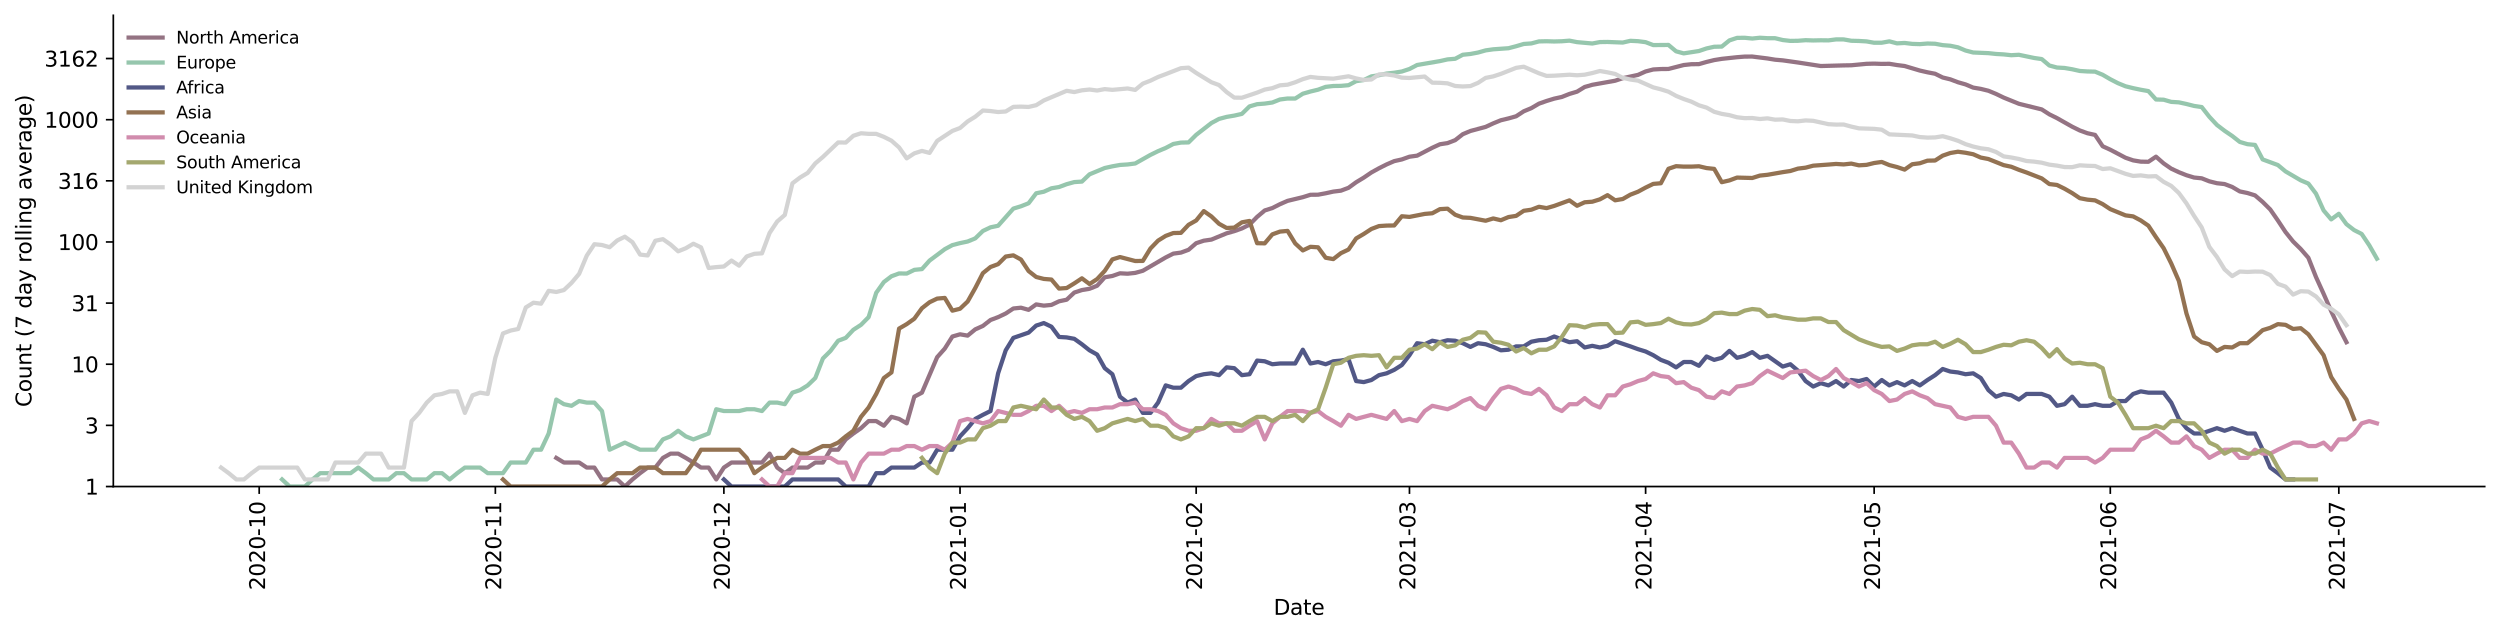 <?xml version="1.0" encoding="utf-8" standalone="no"?>
<!DOCTYPE svg PUBLIC "-//W3C//DTD SVG 1.1//EN"
  "http://www.w3.org/Graphics/SVG/1.1/DTD/svg11.dtd">
<svg height="298.621pt" version="1.1" viewBox="0 0 1176.528 298.621" width="1176.528pt" xmlns="http://www.w3.org/2000/svg" xmlns:xlink="http://www.w3.org/1999/xlink">
 <defs>
  <style type="text/css">*{stroke-linecap:butt;stroke-linejoin:round;}</style>
 </defs>
 <g id="figure_1">
  <g id="patch_1">
   <path d="M 0 298.621 
L 1176.528 298.621 
L 1176.528 0 
L 0 0 
z
" style="fill:#ffffff;"/>
  </g>
  <g id="axes_1">
   <g id="patch_2">
    <path d="M 53.328 228.96 
L 1169.328 228.96 
L 1169.328 7.2 
L 53.328 7.2 
z
" style="fill:#ffffff;"/>
   </g>
   <g id="matplotlib.axis_1">
    <g id="xtick_1">
     <g id="line2d_1">
      <defs>
       <path d="M 0 0 
L 0 3.5 
" id="mf3741e1f4a" style="stroke:#000000;stroke-width:0.8;"/>
      </defs>
      <g>
       <use style="stroke:#000000;stroke-width:0.8;" x="121.98" xlink:href="#mf3741e1f4a" y="228.96"/>
      </g>
     </g>
     <g id="text_1">
      <!-- 2020-10 -->
      <g transform="translate(124.74 277.743)rotate(-90)scale(0.1 -0.1)">
       <defs>
        <path d="M 1228 531 
L 3431 531 
L 3431 0 
L 469 0 
L 469 531 
Q 828 903 1448 1529 
Q 2069 2156 2228 2338 
Q 2531 2678 2651 2914 
Q 2772 3150 2772 3378 
Q 2772 3750 2511 3984 
Q 2250 4219 1831 4219 
Q 1534 4219 1204 4116 
Q 875 4013 500 3803 
L 500 4441 
Q 881 4594 1212 4672 
Q 1544 4750 1819 4750 
Q 2544 4750 2975 4387 
Q 3406 4025 3406 3419 
Q 3406 3131 3298 2873 
Q 3191 2616 2906 2266 
Q 2828 2175 2409 1742 
Q 1991 1309 1228 531 
z
" id="DejaVuSans-32" transform="scale(0.016)"/>
        <path d="M 2034 4250 
Q 1547 4250 1301 3770 
Q 1056 3291 1056 2328 
Q 1056 1369 1301 889 
Q 1547 409 2034 409 
Q 2525 409 2770 889 
Q 3016 1369 3016 2328 
Q 3016 3291 2770 3770 
Q 2525 4250 2034 4250 
z
M 2034 4750 
Q 2819 4750 3233 4129 
Q 3647 3509 3647 2328 
Q 3647 1150 3233 529 
Q 2819 -91 2034 -91 
Q 1250 -91 836 529 
Q 422 1150 422 2328 
Q 422 3509 836 4129 
Q 1250 4750 2034 4750 
z
" id="DejaVuSans-30" transform="scale(0.016)"/>
        <path d="M 313 2009 
L 1997 2009 
L 1997 1497 
L 313 1497 
L 313 2009 
z
" id="DejaVuSans-2d" transform="scale(0.016)"/>
        <path d="M 794 531 
L 1825 531 
L 1825 4091 
L 703 3866 
L 703 4441 
L 1819 4666 
L 2450 4666 
L 2450 531 
L 3481 531 
L 3481 0 
L 794 0 
L 794 531 
z
" id="DejaVuSans-31" transform="scale(0.016)"/>
       </defs>
       <use xlink:href="#DejaVuSans-32"/>
       <use x="63.623" xlink:href="#DejaVuSans-30"/>
       <use x="127.246" xlink:href="#DejaVuSans-32"/>
       <use x="190.869" xlink:href="#DejaVuSans-30"/>
       <use x="254.492" xlink:href="#DejaVuSans-2d"/>
       <use x="290.576" xlink:href="#DejaVuSans-31"/>
       <use x="354.199" xlink:href="#DejaVuSans-30"/>
      </g>
     </g>
    </g>
    <g id="xtick_2">
     <g id="line2d_2">
      <g>
       <use style="stroke:#000000;stroke-width:0.8;" x="233.114" xlink:href="#mf3741e1f4a" y="228.96"/>
      </g>
     </g>
     <g id="text_2">
      <!-- 2020-11 -->
      <g transform="translate(235.874 277.743)rotate(-90)scale(0.1 -0.1)">
       <use xlink:href="#DejaVuSans-32"/>
       <use x="63.623" xlink:href="#DejaVuSans-30"/>
       <use x="127.246" xlink:href="#DejaVuSans-32"/>
       <use x="190.869" xlink:href="#DejaVuSans-30"/>
       <use x="254.492" xlink:href="#DejaVuSans-2d"/>
       <use x="290.576" xlink:href="#DejaVuSans-31"/>
       <use x="354.199" xlink:href="#DejaVuSans-31"/>
      </g>
     </g>
    </g>
    <g id="xtick_3">
     <g id="line2d_3">
      <g>
       <use style="stroke:#000000;stroke-width:0.8;" x="340.663" xlink:href="#mf3741e1f4a" y="228.96"/>
      </g>
     </g>
     <g id="text_3">
      <!-- 2020-12 -->
      <g transform="translate(343.423 277.743)rotate(-90)scale(0.1 -0.1)">
       <use xlink:href="#DejaVuSans-32"/>
       <use x="63.623" xlink:href="#DejaVuSans-30"/>
       <use x="127.246" xlink:href="#DejaVuSans-32"/>
       <use x="190.869" xlink:href="#DejaVuSans-30"/>
       <use x="254.492" xlink:href="#DejaVuSans-2d"/>
       <use x="290.576" xlink:href="#DejaVuSans-31"/>
       <use x="354.199" xlink:href="#DejaVuSans-32"/>
      </g>
     </g>
    </g>
    <g id="xtick_4">
     <g id="line2d_4">
      <g>
       <use style="stroke:#000000;stroke-width:0.8;" x="451.797" xlink:href="#mf3741e1f4a" y="228.96"/>
      </g>
     </g>
     <g id="text_4">
      <!-- 2021-01 -->
      <g transform="translate(454.557 277.743)rotate(-90)scale(0.1 -0.1)">
       <use xlink:href="#DejaVuSans-32"/>
       <use x="63.623" xlink:href="#DejaVuSans-30"/>
       <use x="127.246" xlink:href="#DejaVuSans-32"/>
       <use x="190.869" xlink:href="#DejaVuSans-31"/>
       <use x="254.492" xlink:href="#DejaVuSans-2d"/>
       <use x="290.576" xlink:href="#DejaVuSans-30"/>
       <use x="354.199" xlink:href="#DejaVuSans-31"/>
      </g>
     </g>
    </g>
    <g id="xtick_5">
     <g id="line2d_5">
      <g>
       <use style="stroke:#000000;stroke-width:0.8;" x="562.931" xlink:href="#mf3741e1f4a" y="228.96"/>
      </g>
     </g>
     <g id="text_5">
      <!-- 2021-02 -->
      <g transform="translate(565.69 277.743)rotate(-90)scale(0.1 -0.1)">
       <use xlink:href="#DejaVuSans-32"/>
       <use x="63.623" xlink:href="#DejaVuSans-30"/>
       <use x="127.246" xlink:href="#DejaVuSans-32"/>
       <use x="190.869" xlink:href="#DejaVuSans-31"/>
       <use x="254.492" xlink:href="#DejaVuSans-2d"/>
       <use x="290.576" xlink:href="#DejaVuSans-30"/>
       <use x="354.199" xlink:href="#DejaVuSans-32"/>
      </g>
     </g>
    </g>
    <g id="xtick_6">
     <g id="line2d_6">
      <g>
       <use style="stroke:#000000;stroke-width:0.8;" x="663.31" xlink:href="#mf3741e1f4a" y="228.96"/>
      </g>
     </g>
     <g id="text_6">
      <!-- 2021-03 -->
      <g transform="translate(666.07 277.743)rotate(-90)scale(0.1 -0.1)">
       <defs>
        <path d="M 2597 2516 
Q 3050 2419 3304 2112 
Q 3559 1806 3559 1356 
Q 3559 666 3084 287 
Q 2609 -91 1734 -91 
Q 1441 -91 1130 -33 
Q 819 25 488 141 
L 488 750 
Q 750 597 1062 519 
Q 1375 441 1716 441 
Q 2309 441 2620 675 
Q 2931 909 2931 1356 
Q 2931 1769 2642 2001 
Q 2353 2234 1838 2234 
L 1294 2234 
L 1294 2753 
L 1863 2753 
Q 2328 2753 2575 2939 
Q 2822 3125 2822 3475 
Q 2822 3834 2567 4026 
Q 2313 4219 1838 4219 
Q 1578 4219 1281 4162 
Q 984 4106 628 3988 
L 628 4550 
Q 988 4650 1302 4700 
Q 1616 4750 1894 4750 
Q 2613 4750 3031 4423 
Q 3450 4097 3450 3541 
Q 3450 3153 3228 2886 
Q 3006 2619 2597 2516 
z
" id="DejaVuSans-33" transform="scale(0.016)"/>
       </defs>
       <use xlink:href="#DejaVuSans-32"/>
       <use x="63.623" xlink:href="#DejaVuSans-30"/>
       <use x="127.246" xlink:href="#DejaVuSans-32"/>
       <use x="190.869" xlink:href="#DejaVuSans-31"/>
       <use x="254.492" xlink:href="#DejaVuSans-2d"/>
       <use x="290.576" xlink:href="#DejaVuSans-30"/>
       <use x="354.199" xlink:href="#DejaVuSans-33"/>
      </g>
     </g>
    </g>
    <g id="xtick_7">
     <g id="line2d_7">
      <g>
       <use style="stroke:#000000;stroke-width:0.8;" x="774.444" xlink:href="#mf3741e1f4a" y="228.96"/>
      </g>
     </g>
     <g id="text_7">
      <!-- 2021-04 -->
      <g transform="translate(777.203 277.743)rotate(-90)scale(0.1 -0.1)">
       <defs>
        <path d="M 2419 4116 
L 825 1625 
L 2419 1625 
L 2419 4116 
z
M 2253 4666 
L 3047 4666 
L 3047 1625 
L 3713 1625 
L 3713 1100 
L 3047 1100 
L 3047 0 
L 2419 0 
L 2419 1100 
L 313 1100 
L 313 1709 
L 2253 4666 
z
" id="DejaVuSans-34" transform="scale(0.016)"/>
       </defs>
       <use xlink:href="#DejaVuSans-32"/>
       <use x="63.623" xlink:href="#DejaVuSans-30"/>
       <use x="127.246" xlink:href="#DejaVuSans-32"/>
       <use x="190.869" xlink:href="#DejaVuSans-31"/>
       <use x="254.492" xlink:href="#DejaVuSans-2d"/>
       <use x="290.576" xlink:href="#DejaVuSans-30"/>
       <use x="354.199" xlink:href="#DejaVuSans-34"/>
      </g>
     </g>
    </g>
    <g id="xtick_8">
     <g id="line2d_8">
      <g>
       <use style="stroke:#000000;stroke-width:0.8;" x="881.993" xlink:href="#mf3741e1f4a" y="228.96"/>
      </g>
     </g>
     <g id="text_8">
      <!-- 2021-05 -->
      <g transform="translate(884.752 277.743)rotate(-90)scale(0.1 -0.1)">
       <defs>
        <path d="M 691 4666 
L 3169 4666 
L 3169 4134 
L 1269 4134 
L 1269 2991 
Q 1406 3038 1543 3061 
Q 1681 3084 1819 3084 
Q 2600 3084 3056 2656 
Q 3513 2228 3513 1497 
Q 3513 744 3044 326 
Q 2575 -91 1722 -91 
Q 1428 -91 1123 -41 
Q 819 9 494 109 
L 494 744 
Q 775 591 1075 516 
Q 1375 441 1709 441 
Q 2250 441 2565 725 
Q 2881 1009 2881 1497 
Q 2881 1984 2565 2268 
Q 2250 2553 1709 2553 
Q 1456 2553 1204 2497 
Q 953 2441 691 2322 
L 691 4666 
z
" id="DejaVuSans-35" transform="scale(0.016)"/>
       </defs>
       <use xlink:href="#DejaVuSans-32"/>
       <use x="63.623" xlink:href="#DejaVuSans-30"/>
       <use x="127.246" xlink:href="#DejaVuSans-32"/>
       <use x="190.869" xlink:href="#DejaVuSans-31"/>
       <use x="254.492" xlink:href="#DejaVuSans-2d"/>
       <use x="290.576" xlink:href="#DejaVuSans-30"/>
       <use x="354.199" xlink:href="#DejaVuSans-35"/>
      </g>
     </g>
    </g>
    <g id="xtick_9">
     <g id="line2d_9">
      <g>
       <use style="stroke:#000000;stroke-width:0.8;" x="993.127" xlink:href="#mf3741e1f4a" y="228.96"/>
      </g>
     </g>
     <g id="text_9">
      <!-- 2021-06 -->
      <g transform="translate(995.886 277.743)rotate(-90)scale(0.1 -0.1)">
       <defs>
        <path d="M 2113 2584 
Q 1688 2584 1439 2293 
Q 1191 2003 1191 1497 
Q 1191 994 1439 701 
Q 1688 409 2113 409 
Q 2538 409 2786 701 
Q 3034 994 3034 1497 
Q 3034 2003 2786 2293 
Q 2538 2584 2113 2584 
z
M 3366 4563 
L 3366 3988 
Q 3128 4100 2886 4159 
Q 2644 4219 2406 4219 
Q 1781 4219 1451 3797 
Q 1122 3375 1075 2522 
Q 1259 2794 1537 2939 
Q 1816 3084 2150 3084 
Q 2853 3084 3261 2657 
Q 3669 2231 3669 1497 
Q 3669 778 3244 343 
Q 2819 -91 2113 -91 
Q 1303 -91 875 529 
Q 447 1150 447 2328 
Q 447 3434 972 4092 
Q 1497 4750 2381 4750 
Q 2619 4750 2861 4703 
Q 3103 4656 3366 4563 
z
" id="DejaVuSans-36" transform="scale(0.016)"/>
       </defs>
       <use xlink:href="#DejaVuSans-32"/>
       <use x="63.623" xlink:href="#DejaVuSans-30"/>
       <use x="127.246" xlink:href="#DejaVuSans-32"/>
       <use x="190.869" xlink:href="#DejaVuSans-31"/>
       <use x="254.492" xlink:href="#DejaVuSans-2d"/>
       <use x="290.576" xlink:href="#DejaVuSans-30"/>
       <use x="354.199" xlink:href="#DejaVuSans-36"/>
      </g>
     </g>
    </g>
    <g id="xtick_10">
     <g id="line2d_10">
      <g>
       <use style="stroke:#000000;stroke-width:0.8;" x="1100.676" xlink:href="#mf3741e1f4a" y="228.96"/>
      </g>
     </g>
     <g id="text_10">
      <!-- 2021-07 -->
      <g transform="translate(1103.435 277.743)rotate(-90)scale(0.1 -0.1)">
       <defs>
        <path d="M 525 4666 
L 3525 4666 
L 3525 4397 
L 1831 0 
L 1172 0 
L 2766 4134 
L 525 4134 
L 525 4666 
z
" id="DejaVuSans-37" transform="scale(0.016)"/>
       </defs>
       <use xlink:href="#DejaVuSans-32"/>
       <use x="63.623" xlink:href="#DejaVuSans-30"/>
       <use x="127.246" xlink:href="#DejaVuSans-32"/>
       <use x="190.869" xlink:href="#DejaVuSans-31"/>
       <use x="254.492" xlink:href="#DejaVuSans-2d"/>
       <use x="290.576" xlink:href="#DejaVuSans-30"/>
       <use x="354.199" xlink:href="#DejaVuSans-37"/>
      </g>
     </g>
    </g>
    <g id="text_11">
     <!-- Date -->
     <g transform="translate(599.377 289.341)scale(0.1 -0.1)">
      <defs>
       <path d="M 1259 4147 
L 1259 519 
L 2022 519 
Q 2988 519 3436 956 
Q 3884 1394 3884 2338 
Q 3884 3275 3436 3711 
Q 2988 4147 2022 4147 
L 1259 4147 
z
M 628 4666 
L 1925 4666 
Q 3281 4666 3915 4102 
Q 4550 3538 4550 2338 
Q 4550 1131 3912 565 
Q 3275 0 1925 0 
L 628 0 
L 628 4666 
z
" id="DejaVuSans-44" transform="scale(0.016)"/>
       <path d="M 2194 1759 
Q 1497 1759 1228 1600 
Q 959 1441 959 1056 
Q 959 750 1161 570 
Q 1363 391 1709 391 
Q 2188 391 2477 730 
Q 2766 1069 2766 1631 
L 2766 1759 
L 2194 1759 
z
M 3341 1997 
L 3341 0 
L 2766 0 
L 2766 531 
Q 2569 213 2275 61 
Q 1981 -91 1556 -91 
Q 1019 -91 701 211 
Q 384 513 384 1019 
Q 384 1609 779 1909 
Q 1175 2209 1959 2209 
L 2766 2209 
L 2766 2266 
Q 2766 2663 2505 2880 
Q 2244 3097 1772 3097 
Q 1472 3097 1187 3025 
Q 903 2953 641 2809 
L 641 3341 
Q 956 3463 1253 3523 
Q 1550 3584 1831 3584 
Q 2591 3584 2966 3190 
Q 3341 2797 3341 1997 
z
" id="DejaVuSans-61" transform="scale(0.016)"/>
       <path d="M 1172 4494 
L 1172 3500 
L 2356 3500 
L 2356 3053 
L 1172 3053 
L 1172 1153 
Q 1172 725 1289 603 
Q 1406 481 1766 481 
L 2356 481 
L 2356 0 
L 1766 0 
Q 1100 0 847 248 
Q 594 497 594 1153 
L 594 3053 
L 172 3053 
L 172 3500 
L 594 3500 
L 594 4494 
L 1172 4494 
z
" id="DejaVuSans-74" transform="scale(0.016)"/>
       <path d="M 3597 1894 
L 3597 1613 
L 953 1613 
Q 991 1019 1311 708 
Q 1631 397 2203 397 
Q 2534 397 2845 478 
Q 3156 559 3463 722 
L 3463 178 
Q 3153 47 2828 -22 
Q 2503 -91 2169 -91 
Q 1331 -91 842 396 
Q 353 884 353 1716 
Q 353 2575 817 3079 
Q 1281 3584 2069 3584 
Q 2775 3584 3186 3129 
Q 3597 2675 3597 1894 
z
M 3022 2063 
Q 3016 2534 2758 2815 
Q 2500 3097 2075 3097 
Q 1594 3097 1305 2825 
Q 1016 2553 972 2059 
L 3022 2063 
z
" id="DejaVuSans-65" transform="scale(0.016)"/>
      </defs>
      <use xlink:href="#DejaVuSans-44"/>
      <use x="77.002" xlink:href="#DejaVuSans-61"/>
      <use x="138.281" xlink:href="#DejaVuSans-74"/>
      <use x="177.49" xlink:href="#DejaVuSans-65"/>
     </g>
    </g>
   </g>
   <g id="matplotlib.axis_2">
    <g id="ytick_1">
     <g id="line2d_11">
      <defs>
       <path d="M 0 0 
L -3.5 0 
" id="md5a6527917" style="stroke:#000000;stroke-width:0.8;"/>
      </defs>
      <g>
       <use style="stroke:#000000;stroke-width:0.8;" x="53.328" xlink:href="#md5a6527917" y="228.96"/>
      </g>
     </g>
     <g id="text_12">
      <!-- 1 -->
      <g transform="translate(39.966 232.759)scale(0.1 -0.1)">
       <use xlink:href="#DejaVuSans-31"/>
      </g>
     </g>
    </g>
    <g id="ytick_2">
     <g id="line2d_12">
      <g>
       <use style="stroke:#000000;stroke-width:0.8;" x="53.328" xlink:href="#md5a6527917" y="200.188"/>
      </g>
     </g>
     <g id="text_13">
      <!-- 3 -->
      <g transform="translate(39.966 203.987)scale(0.1 -0.1)">
       <use xlink:href="#DejaVuSans-33"/>
      </g>
     </g>
    </g>
    <g id="ytick_3">
     <g id="line2d_13">
      <g>
       <use style="stroke:#000000;stroke-width:0.8;" x="53.328" xlink:href="#md5a6527917" y="171.416"/>
      </g>
     </g>
     <g id="text_14">
      <!-- 10 -->
      <g transform="translate(33.603 175.215)scale(0.1 -0.1)">
       <use xlink:href="#DejaVuSans-31"/>
       <use x="63.623" xlink:href="#DejaVuSans-30"/>
      </g>
     </g>
    </g>
    <g id="ytick_4">
     <g id="line2d_14">
      <g>
       <use style="stroke:#000000;stroke-width:0.8;" x="53.328" xlink:href="#md5a6527917" y="142.644"/>
      </g>
     </g>
     <g id="text_15">
      <!-- 31 -->
      <g transform="translate(33.603 146.443)scale(0.1 -0.1)">
       <use xlink:href="#DejaVuSans-33"/>
       <use x="63.623" xlink:href="#DejaVuSans-31"/>
      </g>
     </g>
    </g>
    <g id="ytick_5">
     <g id="line2d_15">
      <g>
       <use style="stroke:#000000;stroke-width:0.8;" x="53.328" xlink:href="#md5a6527917" y="113.872"/>
      </g>
     </g>
     <g id="text_16">
      <!-- 100 -->
      <g transform="translate(27.241 117.671)scale(0.1 -0.1)">
       <use xlink:href="#DejaVuSans-31"/>
       <use x="63.623" xlink:href="#DejaVuSans-30"/>
       <use x="127.246" xlink:href="#DejaVuSans-30"/>
      </g>
     </g>
    </g>
    <g id="ytick_6">
     <g id="line2d_16">
      <g>
       <use style="stroke:#000000;stroke-width:0.8;" x="53.328" xlink:href="#md5a6527917" y="85.099"/>
      </g>
     </g>
     <g id="text_17">
      <!-- 316 -->
      <g transform="translate(27.241 88.899)scale(0.1 -0.1)">
       <use xlink:href="#DejaVuSans-33"/>
       <use x="63.623" xlink:href="#DejaVuSans-31"/>
       <use x="127.246" xlink:href="#DejaVuSans-36"/>
      </g>
     </g>
    </g>
    <g id="ytick_7">
     <g id="line2d_17">
      <g>
       <use style="stroke:#000000;stroke-width:0.8;" x="53.328" xlink:href="#md5a6527917" y="56.327"/>
      </g>
     </g>
     <g id="text_18">
      <!-- 1000 -->
      <g transform="translate(20.878 60.126)scale(0.1 -0.1)">
       <use xlink:href="#DejaVuSans-31"/>
       <use x="63.623" xlink:href="#DejaVuSans-30"/>
       <use x="127.246" xlink:href="#DejaVuSans-30"/>
       <use x="190.869" xlink:href="#DejaVuSans-30"/>
      </g>
     </g>
    </g>
    <g id="ytick_8">
     <g id="line2d_18">
      <g>
       <use style="stroke:#000000;stroke-width:0.8;" x="53.328" xlink:href="#md5a6527917" y="27.555"/>
      </g>
     </g>
     <g id="text_19">
      <!-- 3162 -->
      <g transform="translate(20.878 31.354)scale(0.1 -0.1)">
       <use xlink:href="#DejaVuSans-33"/>
       <use x="63.623" xlink:href="#DejaVuSans-31"/>
       <use x="127.246" xlink:href="#DejaVuSans-36"/>
       <use x="190.869" xlink:href="#DejaVuSans-32"/>
      </g>
     </g>
    </g>
    <g id="text_20">
     <!-- Count (7 day rolling average) -->
     <g transform="translate(14.798 191.548)rotate(-90)scale(0.1 -0.1)">
      <defs>
       <path d="M 4122 4306 
L 4122 3641 
Q 3803 3938 3442 4084 
Q 3081 4231 2675 4231 
Q 1875 4231 1450 3742 
Q 1025 3253 1025 2328 
Q 1025 1406 1450 917 
Q 1875 428 2675 428 
Q 3081 428 3442 575 
Q 3803 722 4122 1019 
L 4122 359 
Q 3791 134 3420 21 
Q 3050 -91 2638 -91 
Q 1578 -91 968 557 
Q 359 1206 359 2328 
Q 359 3453 968 4101 
Q 1578 4750 2638 4750 
Q 3056 4750 3426 4639 
Q 3797 4528 4122 4306 
z
" id="DejaVuSans-43" transform="scale(0.016)"/>
       <path d="M 1959 3097 
Q 1497 3097 1228 2736 
Q 959 2375 959 1747 
Q 959 1119 1226 758 
Q 1494 397 1959 397 
Q 2419 397 2687 759 
Q 2956 1122 2956 1747 
Q 2956 2369 2687 2733 
Q 2419 3097 1959 3097 
z
M 1959 3584 
Q 2709 3584 3137 3096 
Q 3566 2609 3566 1747 
Q 3566 888 3137 398 
Q 2709 -91 1959 -91 
Q 1206 -91 779 398 
Q 353 888 353 1747 
Q 353 2609 779 3096 
Q 1206 3584 1959 3584 
z
" id="DejaVuSans-6f" transform="scale(0.016)"/>
       <path d="M 544 1381 
L 544 3500 
L 1119 3500 
L 1119 1403 
Q 1119 906 1312 657 
Q 1506 409 1894 409 
Q 2359 409 2629 706 
Q 2900 1003 2900 1516 
L 2900 3500 
L 3475 3500 
L 3475 0 
L 2900 0 
L 2900 538 
Q 2691 219 2414 64 
Q 2138 -91 1772 -91 
Q 1169 -91 856 284 
Q 544 659 544 1381 
z
M 1991 3584 
L 1991 3584 
z
" id="DejaVuSans-75" transform="scale(0.016)"/>
       <path d="M 3513 2113 
L 3513 0 
L 2938 0 
L 2938 2094 
Q 2938 2591 2744 2837 
Q 2550 3084 2163 3084 
Q 1697 3084 1428 2787 
Q 1159 2491 1159 1978 
L 1159 0 
L 581 0 
L 581 3500 
L 1159 3500 
L 1159 2956 
Q 1366 3272 1645 3428 
Q 1925 3584 2291 3584 
Q 2894 3584 3203 3211 
Q 3513 2838 3513 2113 
z
" id="DejaVuSans-6e" transform="scale(0.016)"/>
       <path id="DejaVuSans-20" transform="scale(0.016)"/>
       <path d="M 1984 4856 
Q 1566 4138 1362 3434 
Q 1159 2731 1159 2009 
Q 1159 1288 1364 580 
Q 1569 -128 1984 -844 
L 1484 -844 
Q 1016 -109 783 600 
Q 550 1309 550 2009 
Q 550 2706 781 3412 
Q 1013 4119 1484 4856 
L 1984 4856 
z
" id="DejaVuSans-28" transform="scale(0.016)"/>
       <path d="M 2906 2969 
L 2906 4863 
L 3481 4863 
L 3481 0 
L 2906 0 
L 2906 525 
Q 2725 213 2448 61 
Q 2172 -91 1784 -91 
Q 1150 -91 751 415 
Q 353 922 353 1747 
Q 353 2572 751 3078 
Q 1150 3584 1784 3584 
Q 2172 3584 2448 3432 
Q 2725 3281 2906 2969 
z
M 947 1747 
Q 947 1113 1208 752 
Q 1469 391 1925 391 
Q 2381 391 2643 752 
Q 2906 1113 2906 1747 
Q 2906 2381 2643 2742 
Q 2381 3103 1925 3103 
Q 1469 3103 1208 2742 
Q 947 2381 947 1747 
z
" id="DejaVuSans-64" transform="scale(0.016)"/>
       <path d="M 2059 -325 
Q 1816 -950 1584 -1140 
Q 1353 -1331 966 -1331 
L 506 -1331 
L 506 -850 
L 844 -850 
Q 1081 -850 1212 -737 
Q 1344 -625 1503 -206 
L 1606 56 
L 191 3500 
L 800 3500 
L 1894 763 
L 2988 3500 
L 3597 3500 
L 2059 -325 
z
" id="DejaVuSans-79" transform="scale(0.016)"/>
       <path d="M 2631 2963 
Q 2534 3019 2420 3045 
Q 2306 3072 2169 3072 
Q 1681 3072 1420 2755 
Q 1159 2438 1159 1844 
L 1159 0 
L 581 0 
L 581 3500 
L 1159 3500 
L 1159 2956 
Q 1341 3275 1631 3429 
Q 1922 3584 2338 3584 
Q 2397 3584 2469 3576 
Q 2541 3569 2628 3553 
L 2631 2963 
z
" id="DejaVuSans-72" transform="scale(0.016)"/>
       <path d="M 603 4863 
L 1178 4863 
L 1178 0 
L 603 0 
L 603 4863 
z
" id="DejaVuSans-6c" transform="scale(0.016)"/>
       <path d="M 603 3500 
L 1178 3500 
L 1178 0 
L 603 0 
L 603 3500 
z
M 603 4863 
L 1178 4863 
L 1178 4134 
L 603 4134 
L 603 4863 
z
" id="DejaVuSans-69" transform="scale(0.016)"/>
       <path d="M 2906 1791 
Q 2906 2416 2648 2759 
Q 2391 3103 1925 3103 
Q 1463 3103 1205 2759 
Q 947 2416 947 1791 
Q 947 1169 1205 825 
Q 1463 481 1925 481 
Q 2391 481 2648 825 
Q 2906 1169 2906 1791 
z
M 3481 434 
Q 3481 -459 3084 -895 
Q 2688 -1331 1869 -1331 
Q 1566 -1331 1297 -1286 
Q 1028 -1241 775 -1147 
L 775 -588 
Q 1028 -725 1275 -790 
Q 1522 -856 1778 -856 
Q 2344 -856 2625 -561 
Q 2906 -266 2906 331 
L 2906 616 
Q 2728 306 2450 153 
Q 2172 0 1784 0 
Q 1141 0 747 490 
Q 353 981 353 1791 
Q 353 2603 747 3093 
Q 1141 3584 1784 3584 
Q 2172 3584 2450 3431 
Q 2728 3278 2906 2969 
L 2906 3500 
L 3481 3500 
L 3481 434 
z
" id="DejaVuSans-67" transform="scale(0.016)"/>
       <path d="M 191 3500 
L 800 3500 
L 1894 563 
L 2988 3500 
L 3597 3500 
L 2284 0 
L 1503 0 
L 191 3500 
z
" id="DejaVuSans-76" transform="scale(0.016)"/>
       <path d="M 513 4856 
L 1013 4856 
Q 1481 4119 1714 3412 
Q 1947 2706 1947 2009 
Q 1947 1309 1714 600 
Q 1481 -109 1013 -844 
L 513 -844 
Q 928 -128 1133 580 
Q 1338 1288 1338 2009 
Q 1338 2731 1133 3434 
Q 928 4138 513 4856 
z
" id="DejaVuSans-29" transform="scale(0.016)"/>
      </defs>
      <use xlink:href="#DejaVuSans-43"/>
      <use x="69.824" xlink:href="#DejaVuSans-6f"/>
      <use x="131.006" xlink:href="#DejaVuSans-75"/>
      <use x="194.385" xlink:href="#DejaVuSans-6e"/>
      <use x="257.764" xlink:href="#DejaVuSans-74"/>
      <use x="296.973" xlink:href="#DejaVuSans-20"/>
      <use x="328.76" xlink:href="#DejaVuSans-28"/>
      <use x="367.773" xlink:href="#DejaVuSans-37"/>
      <use x="431.396" xlink:href="#DejaVuSans-20"/>
      <use x="463.184" xlink:href="#DejaVuSans-64"/>
      <use x="526.66" xlink:href="#DejaVuSans-61"/>
      <use x="587.939" xlink:href="#DejaVuSans-79"/>
      <use x="647.119" xlink:href="#DejaVuSans-20"/>
      <use x="678.906" xlink:href="#DejaVuSans-72"/>
      <use x="717.77" xlink:href="#DejaVuSans-6f"/>
      <use x="778.951" xlink:href="#DejaVuSans-6c"/>
      <use x="806.734" xlink:href="#DejaVuSans-6c"/>
      <use x="834.518" xlink:href="#DejaVuSans-69"/>
      <use x="862.301" xlink:href="#DejaVuSans-6e"/>
      <use x="925.68" xlink:href="#DejaVuSans-67"/>
      <use x="989.156" xlink:href="#DejaVuSans-20"/>
      <use x="1020.943" xlink:href="#DejaVuSans-61"/>
      <use x="1082.223" xlink:href="#DejaVuSans-76"/>
      <use x="1141.402" xlink:href="#DejaVuSans-65"/>
      <use x="1202.926" xlink:href="#DejaVuSans-72"/>
      <use x="1244.039" xlink:href="#DejaVuSans-61"/>
      <use x="1305.318" xlink:href="#DejaVuSans-67"/>
      <use x="1368.795" xlink:href="#DejaVuSans-65"/>
      <use x="1430.318" xlink:href="#DejaVuSans-29"/>
     </g>
    </g>
   </g>
   <g id="line2d_19">
    <path clip-path="url(#p3f8341c5c4)" d="M 261.794 215.49 
L 265.379 217.664 
L 272.549 217.664 
L 276.134 220.046 
L 279.719 220.046 
L 283.304 225.623 
L 290.474 225.623 
L 294.059 228.96 
L 297.644 225.623 
L 301.229 222.679 
L 304.814 220.046 
L 308.398 220.046 
L 311.983 215.49 
L 315.568 213.489 
L 319.153 213.489 
L 322.738 215.49 
L 326.323 217.664 
L 329.908 220.046 
L 333.493 220.046 
L 337.078 225.623 
L 340.663 220.046 
L 344.248 217.664 
L 358.588 217.664 
L 362.173 213.489 
L 365.758 220.046 
L 369.343 222.679 
L 372.928 220.046 
L 380.098 220.046 
L 383.683 217.664 
L 387.268 217.664 
L 390.853 211.637 
L 394.438 211.637 
L 398.023 206.785 
L 401.608 204.006 
L 405.193 201.504 
L 408.778 198.167 
L 412.362 198.167 
L 415.947 200.342 
L 419.532 196.167 
L 423.117 197.147 
L 426.702 199.231 
L 430.287 186.683 
L 433.872 184.784 
L 441.042 168.079 
L 444.627 164.048 
L 448.212 158.366 
L 451.797 157.329 
L 455.382 157.946 
L 458.967 155.002 
L 462.552 153.389 
L 466.137 150.6 
L 469.722 149.241 
L 473.307 147.536 
L 476.892 145.179 
L 480.477 144.807 
L 484.062 145.812 
L 487.647 143.256 
L 491.232 143.841 
L 494.817 143.489 
L 498.402 141.796 
L 501.987 141.043 
L 505.572 137.68 
L 509.157 136.504 
L 512.742 135.894 
L 516.327 134.47 
L 519.911 130.49 
L 523.496 129.873 
L 527.081 128.618 
L 530.666 128.812 
L 534.251 128.426 
L 537.836 127.423 
L 548.591 121.156 
L 552.176 119.359 
L 555.761 118.875 
L 559.346 117.558 
L 562.931 114.449 
L 566.516 113.272 
L 570.101 112.754 
L 577.271 109.796 
L 580.856 108.785 
L 584.441 107.508 
L 588.026 105.719 
L 591.611 102.059 
L 595.196 99.044 
L 598.781 97.906 
L 602.366 96.089 
L 605.951 94.527 
L 613.121 92.794 
L 616.706 91.667 
L 620.291 91.623 
L 623.876 90.958 
L 627.46 90.171 
L 631.045 89.733 
L 634.63 88.384 
L 638.215 85.77 
L 641.8 83.605 
L 645.385 81.165 
L 648.97 79.182 
L 652.555 77.378 
L 656.14 75.827 
L 659.725 75.03 
L 663.31 73.75 
L 666.895 73.26 
L 674.065 69.538 
L 677.65 67.891 
L 681.235 67.341 
L 684.82 65.96 
L 688.405 63.158 
L 691.99 61.642 
L 699.16 59.717 
L 702.745 58.057 
L 706.33 56.589 
L 709.915 55.728 
L 713.5 54.72 
L 717.085 52.385 
L 720.67 50.888 
L 724.255 48.782 
L 727.84 47.519 
L 731.424 46.421 
L 735.009 45.629 
L 738.594 44.205 
L 742.179 43.134 
L 745.764 40.938 
L 749.349 39.91 
L 760.104 37.987 
L 763.689 36.799 
L 770.859 35.245 
L 774.444 33.633 
L 778.029 32.696 
L 781.614 32.488 
L 785.199 32.452 
L 792.369 30.609 
L 795.954 30.223 
L 799.539 30.174 
L 803.124 29.154 
L 806.709 28.275 
L 810.294 27.695 
L 817.464 26.92 
L 821.049 26.635 
L 824.634 26.611 
L 831.804 27.513 
L 835.389 28.097 
L 838.973 28.404 
L 846.143 29.413 
L 856.898 31.073 
L 867.653 30.778 
L 871.238 30.715 
L 878.408 30.034 
L 881.993 29.943 
L 885.578 30.071 
L 889.163 30.021 
L 892.748 30.614 
L 896.333 31.066 
L 903.503 33.206 
L 907.088 34.021 
L 910.673 34.708 
L 914.258 36.471 
L 917.843 37.342 
L 921.428 38.7 
L 925.013 39.725 
L 928.598 41.225 
L 932.183 41.831 
L 935.768 42.708 
L 939.353 44.196 
L 942.938 45.924 
L 950.107 48.835 
L 960.862 51.496 
L 964.447 53.806 
L 968.032 55.582 
L 975.202 59.632 
L 978.787 61.4 
L 982.372 62.702 
L 985.957 63.488 
L 989.542 68.833 
L 993.127 70.463 
L 1000.297 74.235 
L 1003.882 75.471 
L 1007.467 76.07 
L 1011.052 76.14 
L 1014.637 73.736 
L 1018.222 76.885 
L 1021.807 79.37 
L 1025.392 81.04 
L 1028.977 82.462 
L 1032.562 83.552 
L 1036.147 83.915 
L 1039.732 85.333 
L 1043.317 86.226 
L 1046.902 86.619 
L 1050.486 87.975 
L 1054.071 90.088 
L 1057.656 90.83 
L 1061.241 91.948 
L 1064.826 95.025 
L 1068.411 98.594 
L 1071.996 103.762 
L 1075.581 109.196 
L 1079.166 113.658 
L 1082.751 117.188 
L 1086.336 121.3 
L 1089.921 130.352 
L 1093.506 138.241 
L 1097.091 146.461 
L 1100.676 154.093 
L 1104.261 161.046 
L 1104.261 161.046 
" style="fill:none;stroke:#947383;stroke-linecap:square;stroke-width:2;"/>
   </g>
   <g id="line2d_20">
    <path clip-path="url(#p3f8341c5c4)" d="M 132.735 225.623 
L 136.32 228.96 
L 143.49 228.96 
L 147.075 225.623 
L 150.66 222.679 
L 165 222.679 
L 168.585 220.046 
L 172.17 222.679 
L 175.755 225.623 
L 182.925 225.623 
L 186.51 222.679 
L 190.095 222.679 
L 193.68 225.623 
L 200.849 225.623 
L 204.434 222.679 
L 208.019 222.679 
L 211.604 225.623 
L 215.189 222.679 
L 218.774 220.046 
L 225.944 220.046 
L 229.529 222.679 
L 236.699 222.679 
L 240.284 217.664 
L 247.454 217.664 
L 251.039 211.637 
L 254.624 211.637 
L 258.209 204.006 
L 261.794 188.034 
L 265.379 190.209 
L 268.964 190.978 
L 272.549 188.738 
L 276.134 189.463 
L 279.719 189.463 
L 283.304 193.438 
L 286.889 211.637 
L 294.059 208.3 
L 301.229 211.637 
L 308.398 211.637 
L 311.983 206.785 
L 315.568 205.357 
L 319.153 202.724 
L 322.738 205.357 
L 326.323 206.785 
L 333.493 204.006 
L 337.078 192.591 
L 340.663 193.438 
L 347.833 193.438 
L 351.418 192.591 
L 355.003 192.591 
L 358.588 193.438 
L 362.173 189.463 
L 365.758 189.463 
L 369.343 190.209 
L 372.928 184.784 
L 376.513 183.594 
L 380.098 181.371 
L 383.683 177.901 
L 387.268 168.711 
L 390.853 165.135 
L 394.438 160.348 
L 398.023 159.009 
L 401.608 155.188 
L 405.193 152.874 
L 408.778 149.241 
L 412.362 137.772 
L 415.947 132.74 
L 419.532 130.009 
L 423.117 128.683 
L 426.702 128.747 
L 430.287 126.997 
L 433.872 126.638 
L 437.457 122.633 
L 444.627 117.27 
L 448.212 115.342 
L 451.797 114.413 
L 455.382 113.658 
L 458.967 112.181 
L 462.552 108.698 
L 466.137 106.987 
L 469.722 106.24 
L 476.892 98.171 
L 480.477 97.072 
L 484.062 95.655 
L 487.647 90.958 
L 491.232 90.227 
L 494.817 88.616 
L 498.402 88.013 
L 501.987 86.679 
L 505.572 85.689 
L 509.157 85.459 
L 512.742 82.039 
L 519.911 79.066 
L 523.496 78.272 
L 527.081 77.627 
L 530.666 77.394 
L 534.251 76.934 
L 541.421 72.89 
L 545.006 71.132 
L 548.591 69.635 
L 552.176 67.755 
L 555.761 67.104 
L 559.346 67.022 
L 562.931 63.464 
L 570.101 57.893 
L 573.686 55.966 
L 577.271 55.01 
L 580.856 54.404 
L 584.441 53.594 
L 588.026 50.074 
L 591.611 49.029 
L 595.196 48.753 
L 598.781 48.242 
L 602.366 46.821 
L 605.951 46.359 
L 609.536 46.385 
L 613.121 44.106 
L 616.706 43.07 
L 620.291 42.208 
L 623.876 40.88 
L 627.46 40.471 
L 631.045 40.411 
L 634.63 40.09 
L 638.215 38.199 
L 641.8 37.682 
L 645.385 35.944 
L 648.97 35.408 
L 652.555 34.603 
L 656.14 34.225 
L 659.725 33.649 
L 663.31 32.466 
L 666.895 30.591 
L 677.65 28.753 
L 681.235 27.953 
L 684.82 27.66 
L 688.405 25.764 
L 691.99 25.399 
L 695.575 24.725 
L 699.16 23.714 
L 702.745 23.201 
L 709.915 22.694 
L 713.5 21.752 
L 717.085 20.693 
L 720.67 20.438 
L 724.255 19.488 
L 727.84 19.406 
L 731.424 19.518 
L 735.009 19.415 
L 738.594 19.131 
L 742.179 19.83 
L 749.349 20.471 
L 752.934 19.799 
L 756.519 19.743 
L 763.689 20.026 
L 767.274 19.207 
L 770.859 19.386 
L 774.444 19.843 
L 778.029 21.215 
L 785.199 21.152 
L 788.784 24.15 
L 792.369 25.123 
L 799.539 24.01 
L 803.124 22.796 
L 806.709 22.006 
L 810.294 21.923 
L 813.879 19.015 
L 817.464 17.829 
L 821.049 17.776 
L 824.634 18.133 
L 828.219 17.76 
L 831.804 17.973 
L 835.389 17.986 
L 838.973 18.84 
L 842.558 19.25 
L 846.143 19.19 
L 849.728 18.914 
L 853.313 19.036 
L 856.898 18.957 
L 860.483 19.003 
L 864.068 18.542 
L 867.653 18.555 
L 871.238 19.182 
L 874.823 19.275 
L 878.408 19.486 
L 881.993 20.123 
L 885.578 20.101 
L 889.163 19.463 
L 892.748 20.407 
L 896.333 20.215 
L 899.918 20.653 
L 903.503 20.77 
L 907.088 20.483 
L 910.673 20.588 
L 914.258 21.243 
L 917.843 21.529 
L 921.428 22.276 
L 925.013 23.776 
L 928.598 24.708 
L 935.768 25.009 
L 939.353 25.396 
L 942.938 25.599 
L 946.522 25.981 
L 950.107 25.782 
L 957.277 27.281 
L 960.862 27.8 
L 964.447 30.829 
L 968.032 31.785 
L 971.617 31.989 
L 975.202 32.598 
L 978.787 33.4 
L 982.372 33.627 
L 985.957 33.715 
L 989.542 35.194 
L 993.127 37.284 
L 996.712 39.132 
L 1000.297 40.604 
L 1003.882 41.484 
L 1007.467 42.238 
L 1011.052 42.868 
L 1014.637 46.818 
L 1018.222 46.919 
L 1021.807 47.947 
L 1025.392 48.164 
L 1028.977 48.941 
L 1032.562 49.856 
L 1036.147 50.379 
L 1039.732 54.955 
L 1043.317 58.806 
L 1046.902 61.541 
L 1050.486 63.978 
L 1054.071 66.793 
L 1057.656 67.851 
L 1061.241 68.205 
L 1064.826 75.022 
L 1071.996 77.669 
L 1075.581 80.659 
L 1082.751 84.859 
L 1086.336 86.38 
L 1089.921 91.116 
L 1093.506 99.024 
L 1097.091 103.244 
L 1100.676 100.611 
L 1104.261 105.488 
L 1107.846 108.266 
L 1111.431 110.101 
L 1115.016 115.456 
L 1118.601 121.736 
L 1118.601 121.736 
" style="fill:none;stroke:#96c6ad;stroke-linecap:square;stroke-width:2;"/>
   </g>
   <g id="line2d_21">
    <path clip-path="url(#p3f8341c5c4)" d="M 340.663 225.623 
L 344.248 228.96 
L 369.343 228.96 
L 372.928 225.623 
L 394.438 225.623 
L 398.023 228.96 
L 408.778 228.96 
L 412.362 222.679 
L 415.947 222.679 
L 419.532 220.046 
L 430.287 220.046 
L 433.872 217.664 
L 437.457 217.664 
L 441.042 211.637 
L 448.212 211.637 
L 451.797 205.357 
L 455.382 201.504 
L 458.967 197.147 
L 462.552 195.224 
L 466.137 193.438 
L 469.722 175.688 
L 473.307 164.859 
L 476.892 159.009 
L 484.062 156.529 
L 487.647 153.216 
L 491.232 152.038 
L 494.817 153.739 
L 498.402 158.578 
L 501.987 158.793 
L 505.572 159.448 
L 509.157 162.007 
L 512.742 164.859 
L 516.327 166.859 
L 519.911 173.268 
L 523.496 176.115 
L 527.081 186.683 
L 530.666 189.463 
L 534.251 188.034 
L 537.836 194.315 
L 541.421 194.315 
L 545.006 189.463 
L 548.591 181.371 
L 552.176 182.458 
L 555.761 182.458 
L 559.346 179.33 
L 562.931 176.992 
L 566.516 176.115 
L 570.101 175.688 
L 573.686 176.55 
L 577.271 172.886 
L 580.856 173.268 
L 584.441 176.55 
L 588.026 176.115 
L 591.611 169.692 
L 595.196 170.027 
L 598.781 171.416 
L 602.366 171.061 
L 609.536 171.061 
L 613.121 164.586 
L 616.706 171.061 
L 620.291 170.367 
L 623.876 171.416 
L 627.46 170.027 
L 631.045 169.692 
L 634.63 169.034 
L 638.215 179.33 
L 641.8 179.825 
L 645.385 178.844 
L 648.97 176.55 
L 652.555 175.688 
L 656.14 174.049 
L 659.725 171.775 
L 663.31 167.159 
L 666.895 161.522 
L 670.48 162.007 
L 674.065 160.348 
L 677.65 161.046 
L 681.235 160.12 
L 684.82 160.348 
L 688.405 161.522 
L 691.99 163.263 
L 695.575 161.522 
L 699.16 162.007 
L 702.745 163.263 
L 706.33 164.859 
L 709.915 164.586 
L 713.5 163.007 
L 717.085 163.007 
L 720.67 160.811 
L 724.255 160.12 
L 727.84 159.894 
L 731.424 158.366 
L 738.594 161.046 
L 742.179 160.579 
L 745.764 163.522 
L 749.349 162.753 
L 752.934 163.522 
L 756.519 162.753 
L 760.104 160.579 
L 767.274 163.007 
L 770.859 164.316 
L 774.444 165.414 
L 778.029 167.159 
L 781.614 169.361 
L 785.199 170.712 
L 788.784 172.886 
L 792.369 170.367 
L 795.954 170.367 
L 799.539 172.14 
L 803.124 167.768 
L 806.709 169.361 
L 810.294 168.393 
L 813.879 165.135 
L 817.464 168.393 
L 821.049 167.462 
L 824.634 165.697 
L 828.219 168.393 
L 831.804 167.462 
L 838.973 172.51 
L 842.558 171.416 
L 846.143 174.449 
L 849.728 179.33 
L 853.313 181.908 
L 856.898 180.329 
L 860.483 181.371 
L 864.068 179.33 
L 867.653 181.908 
L 871.238 178.844 
L 874.823 179.33 
L 878.408 178.368 
L 881.993 181.908 
L 885.578 178.844 
L 889.163 181.371 
L 892.748 179.825 
L 896.333 181.371 
L 899.918 179.33 
L 903.503 181.371 
L 907.088 178.844 
L 910.673 176.55 
L 914.258 173.655 
L 917.843 174.855 
L 921.428 175.268 
L 925.013 176.115 
L 928.598 175.688 
L 932.183 177.901 
L 935.768 183.594 
L 939.353 186.683 
L 942.938 185.401 
L 946.522 186.034 
L 950.107 188.034 
L 953.692 185.401 
L 960.862 185.401 
L 964.447 186.683 
L 968.032 190.978 
L 971.617 190.209 
L 975.202 186.683 
L 978.787 190.978 
L 982.372 190.978 
L 985.957 190.209 
L 989.542 190.978 
L 993.127 190.978 
L 996.712 188.738 
L 1000.297 188.738 
L 1003.882 185.401 
L 1007.467 184.182 
L 1011.052 184.784 
L 1018.222 184.784 
L 1021.807 189.463 
L 1025.392 197.147 
L 1028.977 201.504 
L 1032.562 204.006 
L 1036.147 204.006 
L 1043.317 201.504 
L 1046.902 202.724 
L 1050.486 201.504 
L 1057.656 204.006 
L 1061.241 204.006 
L 1064.826 211.637 
L 1068.411 220.046 
L 1071.996 222.679 
L 1075.581 225.623 
L 1079.166 225.623 
L 1079.166 225.623 
" style="fill:none;stroke:#525886;stroke-linecap:square;stroke-width:2;"/>
   </g>
   <g id="line2d_22">
    <path clip-path="url(#p3f8341c5c4)" d="M 236.699 225.623 
L 240.284 228.96 
L 283.304 228.96 
L 286.889 225.623 
L 290.474 222.679 
L 297.644 222.679 
L 301.229 220.046 
L 308.398 220.046 
L 311.983 222.679 
L 322.738 222.679 
L 326.323 217.664 
L 329.908 211.637 
L 347.833 211.637 
L 351.418 215.49 
L 355.003 222.679 
L 358.588 220.046 
L 362.173 217.664 
L 365.758 215.49 
L 369.343 215.49 
L 372.928 211.637 
L 376.513 213.489 
L 380.098 213.489 
L 383.683 211.637 
L 387.268 209.913 
L 390.853 209.913 
L 394.438 208.3 
L 398.023 205.357 
L 401.608 202.724 
L 405.193 196.167 
L 408.778 191.771 
L 412.362 185.401 
L 415.947 177.901 
L 419.532 175.268 
L 423.117 154.635 
L 426.702 152.536 
L 430.287 149.987 
L 433.872 145.055 
L 437.457 142.236 
L 441.042 140.519 
L 444.627 140.21 
L 448.212 146.2 
L 451.797 145.305 
L 455.382 141.905 
L 458.967 135.551 
L 462.552 128.554 
L 466.137 125.646 
L 469.722 124.31 
L 473.307 120.73 
L 476.892 120.173 
L 480.477 122.131 
L 484.062 127.546 
L 487.647 130.352 
L 491.232 131.266 
L 494.817 131.554 
L 498.402 135.808 
L 501.987 135.551 
L 505.572 133.356 
L 509.157 130.981 
L 512.742 133.669 
L 516.327 131.337 
L 519.911 127.485 
L 523.496 122.081 
L 527.081 120.966 
L 534.251 122.836 
L 537.836 122.785 
L 541.421 116.945 
L 545.006 113.237 
L 548.591 111.007 
L 552.176 109.675 
L 555.761 109.584 
L 559.346 105.796 
L 562.931 103.762 
L 566.516 99.341 
L 570.101 101.859 
L 573.686 105.31 
L 577.271 107.287 
L 580.856 107.123 
L 584.441 104.635 
L 588.026 103.978 
L 591.611 114.449 
L 595.196 114.523 
L 598.781 110.286 
L 602.366 108.99 
L 605.951 108.669 
L 609.536 114.559 
L 613.121 117.849 
L 616.706 116.15 
L 620.291 116.386 
L 623.876 121.3 
L 627.46 121.933 
L 631.045 119.138 
L 634.63 117.434 
L 638.215 112.214 
L 641.8 110.101 
L 645.385 107.758 
L 648.97 106.398 
L 652.555 106.161 
L 656.14 106.108 
L 659.725 101.771 
L 663.31 102.081 
L 670.48 100.674 
L 674.065 100.36 
L 677.65 98.42 
L 681.235 98.21 
L 684.82 101.055 
L 688.405 102.35 
L 691.99 102.53 
L 699.16 103.882 
L 702.745 102.804 
L 706.33 103.643 
L 709.915 102.148 
L 713.5 101.596 
L 717.085 99.202 
L 720.67 98.691 
L 724.255 97.31 
L 727.84 97.944 
L 731.424 96.909 
L 738.594 94.297 
L 742.179 96.836 
L 745.764 95.194 
L 749.349 94.925 
L 752.934 93.813 
L 756.519 91.844 
L 760.104 94.265 
L 763.689 93.653 
L 767.274 91.609 
L 770.859 90.227 
L 774.444 88.281 
L 778.029 86.547 
L 781.614 86.238 
L 785.199 79.424 
L 788.784 78.203 
L 792.369 78.41 
L 795.954 78.41 
L 799.539 78.246 
L 803.124 79.093 
L 806.709 79.478 
L 810.294 85.735 
L 813.879 84.904 
L 817.464 83.573 
L 824.634 83.765 
L 828.219 82.635 
L 831.804 82.259 
L 838.973 81.011 
L 842.558 80.471 
L 846.143 79.352 
L 849.728 78.907 
L 853.313 77.973 
L 860.483 77.444 
L 864.068 77.155 
L 867.653 77.378 
L 871.238 76.991 
L 874.823 77.804 
L 878.408 77.586 
L 881.993 76.715 
L 885.578 76.212 
L 889.163 77.695 
L 892.748 78.609 
L 896.333 79.823 
L 899.918 77.295 
L 903.503 76.828 
L 907.088 75.61 
L 910.673 75.533 
L 914.258 73.246 
L 917.843 72.006 
L 921.428 71.405 
L 925.013 71.892 
L 928.598 72.587 
L 932.183 74.155 
L 935.768 74.842 
L 942.938 77.711 
L 946.522 78.479 
L 950.107 79.914 
L 953.692 81.165 
L 960.862 83.958 
L 964.447 86.619 
L 968.032 87.043 
L 971.617 88.812 
L 975.202 90.873 
L 978.787 93.274 
L 982.372 93.957 
L 985.957 94.297 
L 989.542 96.054 
L 993.127 98.42 
L 1000.297 101.357 
L 1003.882 101.837 
L 1007.467 103.738 
L 1011.052 106.213 
L 1014.637 111.62 
L 1018.222 116.784 
L 1021.807 123.987 
L 1025.392 132.214 
L 1028.977 147.536 
L 1032.562 158.366 
L 1036.147 161.046 
L 1039.732 162.007 
L 1043.317 165.135 
L 1046.902 163.263 
L 1050.486 163.522 
L 1054.071 161.522 
L 1057.656 161.522 
L 1061.241 158.578 
L 1064.826 155.375 
L 1068.411 154.272 
L 1071.996 152.536 
L 1075.581 152.874 
L 1079.166 154.818 
L 1082.751 154.453 
L 1086.336 157.329 
L 1093.506 167.159 
L 1097.091 177.443 
L 1100.676 183.019 
L 1104.261 188.034 
L 1107.846 197.147 
L 1107.846 197.147 
" style="fill:none;stroke:#937252;stroke-linecap:square;stroke-width:2;"/>
   </g>
   <g id="line2d_23">
    <path clip-path="url(#p3f8341c5c4)" d="M 358.588 225.623 
L 362.173 228.96 
L 365.758 228.96 
L 369.343 222.679 
L 372.928 222.679 
L 376.513 215.49 
L 390.853 215.49 
L 394.438 217.664 
L 398.023 217.664 
L 401.608 225.623 
L 405.193 217.664 
L 408.778 213.489 
L 415.947 213.489 
L 419.532 211.637 
L 423.117 211.637 
L 426.702 209.913 
L 430.287 209.913 
L 433.872 211.637 
L 437.457 209.913 
L 441.042 209.913 
L 444.627 211.637 
L 448.212 208.3 
L 451.797 198.167 
L 455.382 197.147 
L 462.552 199.231 
L 466.137 198.167 
L 469.722 193.438 
L 476.892 195.224 
L 480.477 195.224 
L 484.062 193.438 
L 487.647 190.978 
L 491.232 190.978 
L 494.817 193.438 
L 498.402 190.978 
L 501.987 194.315 
L 505.572 193.438 
L 509.157 194.315 
L 512.742 192.591 
L 516.327 192.591 
L 519.911 191.771 
L 523.496 191.771 
L 527.081 190.209 
L 530.666 190.209 
L 534.251 189.463 
L 537.836 192.591 
L 541.421 192.591 
L 545.006 193.438 
L 548.591 195.224 
L 552.176 199.231 
L 555.761 201.504 
L 559.346 202.724 
L 562.931 202.724 
L 566.516 201.504 
L 570.101 197.147 
L 573.686 199.231 
L 577.271 199.231 
L 580.856 202.724 
L 584.441 202.724 
L 588.026 200.342 
L 591.611 198.167 
L 595.196 206.785 
L 598.781 199.231 
L 602.366 196.167 
L 605.951 193.438 
L 613.121 193.438 
L 616.706 194.315 
L 620.291 193.438 
L 623.876 196.167 
L 627.46 198.167 
L 631.045 200.342 
L 634.63 195.224 
L 638.215 197.147 
L 645.385 195.224 
L 652.555 197.147 
L 656.14 193.438 
L 659.725 198.167 
L 663.31 197.147 
L 666.895 198.167 
L 670.48 193.438 
L 674.065 190.978 
L 681.235 192.591 
L 684.82 190.978 
L 688.405 188.738 
L 691.99 187.35 
L 695.575 190.978 
L 699.16 192.591 
L 702.745 187.35 
L 706.33 183.019 
L 709.915 181.908 
L 713.5 183.019 
L 717.085 184.784 
L 720.67 185.401 
L 724.255 183.019 
L 727.84 186.034 
L 731.424 191.771 
L 735.009 193.438 
L 738.594 190.209 
L 742.179 190.209 
L 745.764 187.35 
L 749.349 190.209 
L 752.934 191.771 
L 756.519 186.034 
L 760.104 186.034 
L 763.689 181.908 
L 767.274 180.845 
L 770.859 179.33 
L 774.444 178.368 
L 778.029 175.688 
L 781.614 176.992 
L 785.199 177.443 
L 788.784 180.329 
L 792.369 179.825 
L 795.954 182.458 
L 799.539 183.594 
L 803.124 186.683 
L 806.709 187.35 
L 810.294 184.182 
L 813.879 185.401 
L 817.464 181.908 
L 821.049 181.371 
L 824.634 180.329 
L 828.219 176.992 
L 831.804 174.449 
L 838.973 177.901 
L 842.558 175.268 
L 849.728 174.449 
L 853.313 176.992 
L 856.898 178.844 
L 860.483 176.992 
L 864.068 173.655 
L 867.653 177.901 
L 871.238 179.825 
L 874.823 181.908 
L 878.408 180.329 
L 881.993 183.594 
L 885.578 185.401 
L 889.163 188.738 
L 892.748 188.034 
L 896.333 185.401 
L 899.918 184.182 
L 903.503 186.034 
L 907.088 187.35 
L 910.673 190.209 
L 917.843 191.771 
L 921.428 196.167 
L 925.013 197.147 
L 928.598 196.167 
L 935.768 196.167 
L 939.353 200.342 
L 942.938 208.3 
L 946.522 208.3 
L 950.107 213.489 
L 953.692 220.046 
L 957.277 220.046 
L 960.862 217.664 
L 964.447 217.664 
L 968.032 220.046 
L 971.617 215.49 
L 982.372 215.49 
L 985.957 217.664 
L 989.542 215.49 
L 993.127 211.637 
L 1003.882 211.637 
L 1007.467 206.785 
L 1011.052 205.357 
L 1014.637 202.724 
L 1018.222 205.357 
L 1021.807 208.3 
L 1025.392 208.3 
L 1028.977 205.357 
L 1032.562 209.913 
L 1036.147 211.637 
L 1039.732 215.49 
L 1043.317 213.489 
L 1046.902 211.637 
L 1050.486 211.637 
L 1054.071 215.49 
L 1057.656 215.49 
L 1061.241 211.637 
L 1064.826 213.489 
L 1068.411 213.489 
L 1071.996 211.637 
L 1079.166 208.3 
L 1082.751 208.3 
L 1086.336 209.913 
L 1089.921 209.913 
L 1093.506 208.3 
L 1097.091 211.637 
L 1100.676 206.785 
L 1104.261 206.785 
L 1107.846 204.006 
L 1111.431 199.231 
L 1115.016 198.167 
L 1118.601 199.231 
L 1118.601 199.231 
" style="fill:none;stroke:#d18cad;stroke-linecap:square;stroke-width:2;"/>
   </g>
   <g id="line2d_24">
    <path clip-path="url(#p3f8341c5c4)" d="M 433.872 215.49 
L 437.457 220.046 
L 441.042 222.679 
L 444.627 213.489 
L 448.212 208.3 
L 451.797 208.3 
L 455.382 206.785 
L 458.967 206.785 
L 462.552 201.504 
L 466.137 200.342 
L 469.722 198.167 
L 473.307 198.167 
L 476.892 191.771 
L 480.477 190.978 
L 487.647 192.591 
L 491.232 188.034 
L 494.817 191.771 
L 498.402 191.771 
L 501.987 195.224 
L 505.572 197.147 
L 509.157 196.167 
L 512.742 198.167 
L 516.327 202.724 
L 519.911 201.504 
L 523.496 199.231 
L 530.666 197.147 
L 534.251 198.167 
L 537.836 197.147 
L 541.421 200.342 
L 545.006 200.342 
L 548.591 201.504 
L 552.176 205.357 
L 555.761 206.785 
L 559.346 205.357 
L 562.931 201.504 
L 566.516 201.504 
L 570.101 199.231 
L 573.686 200.342 
L 577.271 199.231 
L 580.856 199.231 
L 584.441 200.342 
L 588.026 198.167 
L 591.611 196.167 
L 595.196 196.167 
L 598.781 198.167 
L 602.366 196.167 
L 605.951 196.167 
L 609.536 195.224 
L 613.121 198.167 
L 616.706 194.315 
L 620.291 192.591 
L 623.876 182.458 
L 627.46 171.416 
L 631.045 170.712 
L 634.63 168.393 
L 638.215 167.462 
L 641.8 167.159 
L 645.385 167.462 
L 648.97 167.159 
L 652.555 172.886 
L 656.14 168.393 
L 659.725 168.393 
L 663.31 164.586 
L 666.895 164.048 
L 670.48 162.007 
L 674.065 164.316 
L 677.65 161.046 
L 681.235 163.263 
L 684.82 162.502 
L 688.405 159.894 
L 691.99 159.009 
L 695.575 156.333 
L 699.16 156.529 
L 702.745 160.811 
L 706.33 161.283 
L 709.915 162.253 
L 713.5 165.414 
L 717.085 163.784 
L 720.67 166.271 
L 724.255 164.586 
L 727.84 164.586 
L 731.424 163.007 
L 735.009 158.578 
L 738.594 153.044 
L 742.179 153.216 
L 745.764 154.093 
L 749.349 152.874 
L 752.934 152.536 
L 756.519 152.536 
L 760.104 156.726 
L 763.689 156.529 
L 767.274 151.711 
L 770.859 151.389 
L 774.444 152.874 
L 778.029 152.536 
L 781.614 152.038 
L 785.199 149.987 
L 788.784 151.711 
L 792.369 152.536 
L 795.954 152.704 
L 799.539 152.038 
L 803.124 150.292 
L 806.709 147.399 
L 810.294 147.128 
L 813.879 147.813 
L 817.464 147.813 
L 821.049 146.2 
L 824.634 145.431 
L 828.219 145.812 
L 831.804 148.804 
L 835.389 148.374 
L 838.973 149.388 
L 842.558 149.836 
L 846.143 150.446 
L 849.728 150.446 
L 853.313 149.836 
L 856.898 149.836 
L 860.483 151.55 
L 864.068 151.55 
L 867.653 155.375 
L 874.823 159.67 
L 878.408 161.046 
L 881.993 162.253 
L 885.578 163.263 
L 889.163 163.007 
L 892.748 165.135 
L 896.333 164.048 
L 899.918 162.502 
L 903.503 162.007 
L 907.088 162.007 
L 910.673 160.811 
L 914.258 163.263 
L 917.843 161.763 
L 921.428 159.894 
L 925.013 162.007 
L 928.598 165.697 
L 932.183 165.697 
L 935.768 164.586 
L 939.353 163.263 
L 942.938 162.253 
L 946.522 162.502 
L 950.107 160.811 
L 953.692 160.12 
L 957.277 160.811 
L 960.862 163.784 
L 964.447 167.768 
L 968.032 164.316 
L 971.617 168.711 
L 975.202 171.061 
L 978.787 170.712 
L 982.372 171.416 
L 985.957 171.416 
L 989.542 173.268 
L 993.127 186.683 
L 996.712 189.463 
L 1000.297 195.224 
L 1003.882 201.504 
L 1011.052 201.504 
L 1014.637 200.342 
L 1018.222 201.504 
L 1021.807 198.167 
L 1025.392 198.167 
L 1028.977 199.231 
L 1032.562 199.231 
L 1036.147 202.724 
L 1039.732 208.3 
L 1043.317 209.913 
L 1046.902 213.489 
L 1050.486 211.637 
L 1054.071 211.637 
L 1057.656 213.489 
L 1061.241 213.489 
L 1064.826 211.637 
L 1068.411 213.489 
L 1071.996 220.046 
L 1075.581 225.623 
L 1089.921 225.623 
L 1089.921 225.623 
" style="fill:none;stroke:#a4a86f;stroke-linecap:square;stroke-width:2;"/>
   </g>
   <g id="line2d_25">
    <path clip-path="url(#p3f8341c5c4)" d="M 104.055 220.046 
L 107.64 222.679 
L 111.225 225.623 
L 114.81 225.623 
L 118.395 222.679 
L 121.98 220.046 
L 139.905 220.046 
L 143.49 225.623 
L 154.245 225.623 
L 157.83 217.664 
L 168.585 217.664 
L 172.17 213.489 
L 179.34 213.489 
L 182.925 220.046 
L 190.095 220.046 
L 193.68 198.167 
L 197.265 194.315 
L 200.849 189.463 
L 204.434 186.034 
L 208.019 185.401 
L 211.604 184.182 
L 215.189 184.182 
L 218.774 194.315 
L 222.359 186.034 
L 225.944 184.784 
L 229.529 185.401 
L 233.114 168.393 
L 236.699 156.925 
L 240.284 155.564 
L 243.869 154.818 
L 247.454 144.685 
L 251.039 142.459 
L 254.624 142.911 
L 258.209 136.86 
L 261.794 137.403 
L 265.379 136.504 
L 268.964 133.123 
L 272.549 128.877 
L 276.134 120.311 
L 279.719 114.929 
L 283.304 115.304 
L 286.889 116.346 
L 290.474 113.167 
L 294.059 111.392 
L 297.644 113.979 
L 301.229 119.808 
L 304.814 120.219 
L 308.398 113.307 
L 311.983 112.55 
L 315.568 115.078 
L 319.153 118.271 
L 322.738 116.824 
L 326.323 114.706 
L 329.908 116.425 
L 333.493 126.108 
L 337.078 125.703 
L 340.663 125.418 
L 344.248 122.633 
L 347.833 125.025 
L 351.418 120.683 
L 355.003 119.448 
L 358.588 119.226 
L 362.173 109.645 
L 365.758 104.243 
L 369.343 101.141 
L 372.928 86.274 
L 376.513 83.552 
L 380.098 81.378 
L 383.683 76.901 
L 387.268 73.858 
L 394.438 67.033 
L 398.023 67.082 
L 401.608 63.886 
L 405.193 62.716 
L 408.778 62.994 
L 412.362 63.003 
L 415.947 64.399 
L 419.532 66.203 
L 423.117 69.375 
L 426.702 74.522 
L 430.287 72.173 
L 433.872 71.016 
L 437.457 71.959 
L 441.042 66.309 
L 448.212 61.602 
L 451.797 60.246 
L 455.382 57.144 
L 458.967 54.925 
L 462.552 52.01 
L 466.137 52.254 
L 469.722 52.726 
L 473.307 52.462 
L 476.892 50.292 
L 480.477 50.183 
L 484.062 50.326 
L 487.647 49.5 
L 491.232 47.272 
L 501.987 42.728 
L 505.572 43.326 
L 509.157 42.501 
L 512.742 42.135 
L 516.327 42.6 
L 519.911 41.935 
L 523.496 42.285 
L 530.666 41.64 
L 534.251 42.309 
L 537.836 39.359 
L 541.421 37.959 
L 545.006 36.228 
L 548.591 34.89 
L 555.761 32.091 
L 559.346 31.836 
L 562.931 34.312 
L 570.101 38.698 
L 573.686 40.029 
L 577.271 43.334 
L 580.856 45.938 
L 584.441 45.995 
L 591.611 43.588 
L 595.196 42.155 
L 598.781 41.486 
L 602.366 40.15 
L 605.951 39.86 
L 609.536 38.722 
L 613.121 37.246 
L 616.706 36.204 
L 620.291 36.628 
L 627.46 37.027 
L 634.63 35.901 
L 638.215 36.91 
L 641.8 37.619 
L 645.385 37.414 
L 648.97 35.006 
L 652.555 35.023 
L 656.14 35.523 
L 659.725 36.543 
L 663.31 36.689 
L 670.48 36.02 
L 674.065 38.91 
L 677.65 38.974 
L 681.235 39.223 
L 684.82 40.464 
L 688.405 40.694 
L 691.99 40.504 
L 695.575 38.999 
L 699.16 36.659 
L 702.745 35.946 
L 706.33 34.76 
L 713.5 31.93 
L 717.085 31.393 
L 724.255 34.488 
L 727.84 35.73 
L 731.424 35.621 
L 738.594 35.164 
L 742.179 35.427 
L 745.764 35.15 
L 749.349 34.374 
L 752.934 33.41 
L 756.519 34.038 
L 760.104 34.802 
L 763.689 36.629 
L 767.274 37.434 
L 770.859 37.942 
L 778.029 41.116 
L 781.614 42.032 
L 785.199 43.153 
L 788.784 45.116 
L 792.369 46.588 
L 795.954 47.824 
L 799.539 49.563 
L 803.124 50.637 
L 806.709 52.615 
L 810.294 53.597 
L 813.879 54.19 
L 817.464 55.186 
L 821.049 55.602 
L 824.634 55.54 
L 828.219 56.008 
L 831.804 55.7 
L 835.389 56.32 
L 838.973 56.206 
L 842.558 56.931 
L 846.143 57.088 
L 849.728 56.676 
L 853.313 56.858 
L 860.483 58.442 
L 864.068 58.633 
L 867.653 58.598 
L 871.238 59.583 
L 874.823 60.401 
L 881.993 60.642 
L 885.578 61.027 
L 889.163 63.237 
L 899.918 63.746 
L 903.503 64.502 
L 907.088 64.761 
L 910.673 64.671 
L 914.258 64.099 
L 917.843 65.083 
L 921.428 66.251 
L 925.013 67.846 
L 928.598 68.963 
L 932.183 69.793 
L 935.768 70.25 
L 939.353 71.516 
L 942.938 73.593 
L 946.522 74.118 
L 950.107 74.812 
L 953.692 75.765 
L 957.277 76.062 
L 960.862 76.562 
L 964.447 77.486 
L 968.032 77.939 
L 971.617 78.618 
L 975.202 78.662 
L 978.787 77.795 
L 982.372 78.024 
L 985.957 78.118 
L 989.542 79.55 
L 993.127 79.191 
L 1000.297 81.8 
L 1003.882 82.799 
L 1007.467 82.543 
L 1011.052 83.037 
L 1014.637 82.902 
L 1018.222 85.573 
L 1021.807 87.486 
L 1025.392 90.83 
L 1028.977 95.706 
L 1032.562 101.618 
L 1036.147 107.042 
L 1039.732 116.189 
L 1043.317 120.919 
L 1046.902 126.757 
L 1050.486 129.941 
L 1054.071 127.795 
L 1057.656 127.982 
L 1061.241 127.795 
L 1064.826 127.857 
L 1068.411 129.47 
L 1071.996 133.59 
L 1075.581 134.88 
L 1079.166 138.623 
L 1082.751 137.04 
L 1086.336 137.221 
L 1089.921 139.503 
L 1093.506 143.372 
L 1097.091 145.305 
L 1100.676 147.952 
L 1104.261 153.044 
L 1104.261 153.044 
" style="fill:none;stroke:#d3d3d3;stroke-linecap:square;stroke-width:2;"/>
   </g>
   <g id="patch_3">
    <path d="M 53.328 228.96 
L 53.328 7.2 
" style="fill:none;stroke:#000000;stroke-linecap:square;stroke-linejoin:miter;stroke-width:0.8;"/>
   </g>
   <g id="patch_4">
    <path d="M 53.328 228.96 
L 1169.328 228.96 
" style="fill:none;stroke:#000000;stroke-linecap:square;stroke-linejoin:miter;stroke-width:0.8;"/>
   </g>
   <g id="legend_1">
    <g id="line2d_26">
     <path d="M 60.528 17.679 
L 76.528 17.679 
" style="fill:none;stroke:#947383;stroke-linecap:square;stroke-width:2;"/>
    </g>
    <g id="line2d_27"/>
    <g id="text_21">
     <!-- North America -->
     <g transform="translate(82.928 20.479)scale(0.08 -0.08)">
      <defs>
       <path d="M 628 4666 
L 1478 4666 
L 3547 763 
L 3547 4666 
L 4159 4666 
L 4159 0 
L 3309 0 
L 1241 3903 
L 1241 0 
L 628 0 
L 628 4666 
z
" id="DejaVuSans-4e" transform="scale(0.016)"/>
       <path d="M 3513 2113 
L 3513 0 
L 2938 0 
L 2938 2094 
Q 2938 2591 2744 2837 
Q 2550 3084 2163 3084 
Q 1697 3084 1428 2787 
Q 1159 2491 1159 1978 
L 1159 0 
L 581 0 
L 581 4863 
L 1159 4863 
L 1159 2956 
Q 1366 3272 1645 3428 
Q 1925 3584 2291 3584 
Q 2894 3584 3203 3211 
Q 3513 2838 3513 2113 
z
" id="DejaVuSans-68" transform="scale(0.016)"/>
       <path d="M 2188 4044 
L 1331 1722 
L 3047 1722 
L 2188 4044 
z
M 1831 4666 
L 2547 4666 
L 4325 0 
L 3669 0 
L 3244 1197 
L 1141 1197 
L 716 0 
L 50 0 
L 1831 4666 
z
" id="DejaVuSans-41" transform="scale(0.016)"/>
       <path d="M 3328 2828 
Q 3544 3216 3844 3400 
Q 4144 3584 4550 3584 
Q 5097 3584 5394 3201 
Q 5691 2819 5691 2113 
L 5691 0 
L 5113 0 
L 5113 2094 
Q 5113 2597 4934 2840 
Q 4756 3084 4391 3084 
Q 3944 3084 3684 2787 
Q 3425 2491 3425 1978 
L 3425 0 
L 2847 0 
L 2847 2094 
Q 2847 2600 2669 2842 
Q 2491 3084 2119 3084 
Q 1678 3084 1418 2786 
Q 1159 2488 1159 1978 
L 1159 0 
L 581 0 
L 581 3500 
L 1159 3500 
L 1159 2956 
Q 1356 3278 1631 3431 
Q 1906 3584 2284 3584 
Q 2666 3584 2933 3390 
Q 3200 3197 3328 2828 
z
" id="DejaVuSans-6d" transform="scale(0.016)"/>
       <path d="M 3122 3366 
L 3122 2828 
Q 2878 2963 2633 3030 
Q 2388 3097 2138 3097 
Q 1578 3097 1268 2742 
Q 959 2388 959 1747 
Q 959 1106 1268 751 
Q 1578 397 2138 397 
Q 2388 397 2633 464 
Q 2878 531 3122 666 
L 3122 134 
Q 2881 22 2623 -34 
Q 2366 -91 2075 -91 
Q 1284 -91 818 406 
Q 353 903 353 1747 
Q 353 2603 823 3093 
Q 1294 3584 2113 3584 
Q 2378 3584 2631 3529 
Q 2884 3475 3122 3366 
z
" id="DejaVuSans-63" transform="scale(0.016)"/>
      </defs>
      <use xlink:href="#DejaVuSans-4e"/>
      <use x="74.805" xlink:href="#DejaVuSans-6f"/>
      <use x="135.986" xlink:href="#DejaVuSans-72"/>
      <use x="177.1" xlink:href="#DejaVuSans-74"/>
      <use x="216.309" xlink:href="#DejaVuSans-68"/>
      <use x="279.688" xlink:href="#DejaVuSans-20"/>
      <use x="311.475" xlink:href="#DejaVuSans-41"/>
      <use x="379.883" xlink:href="#DejaVuSans-6d"/>
      <use x="477.295" xlink:href="#DejaVuSans-65"/>
      <use x="538.818" xlink:href="#DejaVuSans-72"/>
      <use x="579.932" xlink:href="#DejaVuSans-69"/>
      <use x="607.715" xlink:href="#DejaVuSans-63"/>
      <use x="662.695" xlink:href="#DejaVuSans-61"/>
     </g>
    </g>
    <g id="line2d_28">
     <path d="M 60.528 29.421 
L 76.528 29.421 
" style="fill:none;stroke:#96c6ad;stroke-linecap:square;stroke-width:2;"/>
    </g>
    <g id="line2d_29"/>
    <g id="text_22">
     <!-- Europe -->
     <g transform="translate(82.928 32.221)scale(0.08 -0.08)">
      <defs>
       <path d="M 628 4666 
L 3578 4666 
L 3578 4134 
L 1259 4134 
L 1259 2753 
L 3481 2753 
L 3481 2222 
L 1259 2222 
L 1259 531 
L 3634 531 
L 3634 0 
L 628 0 
L 628 4666 
z
" id="DejaVuSans-45" transform="scale(0.016)"/>
       <path d="M 1159 525 
L 1159 -1331 
L 581 -1331 
L 581 3500 
L 1159 3500 
L 1159 2969 
Q 1341 3281 1617 3432 
Q 1894 3584 2278 3584 
Q 2916 3584 3314 3078 
Q 3713 2572 3713 1747 
Q 3713 922 3314 415 
Q 2916 -91 2278 -91 
Q 1894 -91 1617 61 
Q 1341 213 1159 525 
z
M 3116 1747 
Q 3116 2381 2855 2742 
Q 2594 3103 2138 3103 
Q 1681 3103 1420 2742 
Q 1159 2381 1159 1747 
Q 1159 1113 1420 752 
Q 1681 391 2138 391 
Q 2594 391 2855 752 
Q 3116 1113 3116 1747 
z
" id="DejaVuSans-70" transform="scale(0.016)"/>
      </defs>
      <use xlink:href="#DejaVuSans-45"/>
      <use x="63.184" xlink:href="#DejaVuSans-75"/>
      <use x="126.562" xlink:href="#DejaVuSans-72"/>
      <use x="165.426" xlink:href="#DejaVuSans-6f"/>
      <use x="226.607" xlink:href="#DejaVuSans-70"/>
      <use x="290.084" xlink:href="#DejaVuSans-65"/>
     </g>
    </g>
    <g id="line2d_30">
     <path d="M 60.528 41.164 
L 76.528 41.164 
" style="fill:none;stroke:#525886;stroke-linecap:square;stroke-width:2;"/>
    </g>
    <g id="line2d_31"/>
    <g id="text_23">
     <!-- Africa -->
     <g transform="translate(82.928 43.964)scale(0.08 -0.08)">
      <defs>
       <path d="M 2375 4863 
L 2375 4384 
L 1825 4384 
Q 1516 4384 1395 4259 
Q 1275 4134 1275 3809 
L 1275 3500 
L 2222 3500 
L 2222 3053 
L 1275 3053 
L 1275 0 
L 697 0 
L 697 3053 
L 147 3053 
L 147 3500 
L 697 3500 
L 697 3744 
Q 697 4328 969 4595 
Q 1241 4863 1831 4863 
L 2375 4863 
z
" id="DejaVuSans-66" transform="scale(0.016)"/>
      </defs>
      <use xlink:href="#DejaVuSans-41"/>
      <use x="64.783" xlink:href="#DejaVuSans-66"/>
      <use x="99.988" xlink:href="#DejaVuSans-72"/>
      <use x="141.102" xlink:href="#DejaVuSans-69"/>
      <use x="168.885" xlink:href="#DejaVuSans-63"/>
      <use x="223.865" xlink:href="#DejaVuSans-61"/>
     </g>
    </g>
    <g id="line2d_32">
     <path d="M 60.528 52.906 
L 76.528 52.906 
" style="fill:none;stroke:#937252;stroke-linecap:square;stroke-width:2;"/>
    </g>
    <g id="line2d_33"/>
    <g id="text_24">
     <!-- Asia -->
     <g transform="translate(82.928 55.706)scale(0.08 -0.08)">
      <defs>
       <path d="M 2834 3397 
L 2834 2853 
Q 2591 2978 2328 3040 
Q 2066 3103 1784 3103 
Q 1356 3103 1142 2972 
Q 928 2841 928 2578 
Q 928 2378 1081 2264 
Q 1234 2150 1697 2047 
L 1894 2003 
Q 2506 1872 2764 1633 
Q 3022 1394 3022 966 
Q 3022 478 2636 193 
Q 2250 -91 1575 -91 
Q 1294 -91 989 -36 
Q 684 19 347 128 
L 347 722 
Q 666 556 975 473 
Q 1284 391 1588 391 
Q 1994 391 2212 530 
Q 2431 669 2431 922 
Q 2431 1156 2273 1281 
Q 2116 1406 1581 1522 
L 1381 1569 
Q 847 1681 609 1914 
Q 372 2147 372 2553 
Q 372 3047 722 3315 
Q 1072 3584 1716 3584 
Q 2034 3584 2315 3537 
Q 2597 3491 2834 3397 
z
" id="DejaVuSans-73" transform="scale(0.016)"/>
      </defs>
      <use xlink:href="#DejaVuSans-41"/>
      <use x="68.408" xlink:href="#DejaVuSans-73"/>
      <use x="120.508" xlink:href="#DejaVuSans-69"/>
      <use x="148.291" xlink:href="#DejaVuSans-61"/>
     </g>
    </g>
    <g id="line2d_34">
     <path d="M 60.528 64.649 
L 76.528 64.649 
" style="fill:none;stroke:#d18cad;stroke-linecap:square;stroke-width:2;"/>
    </g>
    <g id="line2d_35"/>
    <g id="text_25">
     <!-- Oceania -->
     <g transform="translate(82.928 67.449)scale(0.08 -0.08)">
      <defs>
       <path d="M 2522 4238 
Q 1834 4238 1429 3725 
Q 1025 3213 1025 2328 
Q 1025 1447 1429 934 
Q 1834 422 2522 422 
Q 3209 422 3611 934 
Q 4013 1447 4013 2328 
Q 4013 3213 3611 3725 
Q 3209 4238 2522 4238 
z
M 2522 4750 
Q 3503 4750 4090 4092 
Q 4678 3434 4678 2328 
Q 4678 1225 4090 567 
Q 3503 -91 2522 -91 
Q 1538 -91 948 565 
Q 359 1222 359 2328 
Q 359 3434 948 4092 
Q 1538 4750 2522 4750 
z
" id="DejaVuSans-4f" transform="scale(0.016)"/>
      </defs>
      <use xlink:href="#DejaVuSans-4f"/>
      <use x="78.711" xlink:href="#DejaVuSans-63"/>
      <use x="133.691" xlink:href="#DejaVuSans-65"/>
      <use x="195.215" xlink:href="#DejaVuSans-61"/>
      <use x="256.494" xlink:href="#DejaVuSans-6e"/>
      <use x="319.873" xlink:href="#DejaVuSans-69"/>
      <use x="347.656" xlink:href="#DejaVuSans-61"/>
     </g>
    </g>
    <g id="line2d_36">
     <path d="M 60.528 76.391 
L 76.528 76.391 
" style="fill:none;stroke:#a4a86f;stroke-linecap:square;stroke-width:2;"/>
    </g>
    <g id="line2d_37"/>
    <g id="text_26">
     <!-- South America -->
     <g transform="translate(82.928 79.191)scale(0.08 -0.08)">
      <defs>
       <path d="M 3425 4513 
L 3425 3897 
Q 3066 4069 2747 4153 
Q 2428 4238 2131 4238 
Q 1616 4238 1336 4038 
Q 1056 3838 1056 3469 
Q 1056 3159 1242 3001 
Q 1428 2844 1947 2747 
L 2328 2669 
Q 3034 2534 3370 2195 
Q 3706 1856 3706 1288 
Q 3706 609 3251 259 
Q 2797 -91 1919 -91 
Q 1588 -91 1214 -16 
Q 841 59 441 206 
L 441 856 
Q 825 641 1194 531 
Q 1563 422 1919 422 
Q 2459 422 2753 634 
Q 3047 847 3047 1241 
Q 3047 1584 2836 1778 
Q 2625 1972 2144 2069 
L 1759 2144 
Q 1053 2284 737 2584 
Q 422 2884 422 3419 
Q 422 4038 858 4394 
Q 1294 4750 2059 4750 
Q 2388 4750 2728 4690 
Q 3069 4631 3425 4513 
z
" id="DejaVuSans-53" transform="scale(0.016)"/>
      </defs>
      <use xlink:href="#DejaVuSans-53"/>
      <use x="63.477" xlink:href="#DejaVuSans-6f"/>
      <use x="124.658" xlink:href="#DejaVuSans-75"/>
      <use x="188.037" xlink:href="#DejaVuSans-74"/>
      <use x="227.246" xlink:href="#DejaVuSans-68"/>
      <use x="290.625" xlink:href="#DejaVuSans-20"/>
      <use x="322.412" xlink:href="#DejaVuSans-41"/>
      <use x="390.82" xlink:href="#DejaVuSans-6d"/>
      <use x="488.232" xlink:href="#DejaVuSans-65"/>
      <use x="549.756" xlink:href="#DejaVuSans-72"/>
      <use x="590.869" xlink:href="#DejaVuSans-69"/>
      <use x="618.652" xlink:href="#DejaVuSans-63"/>
      <use x="673.633" xlink:href="#DejaVuSans-61"/>
     </g>
    </g>
    <g id="line2d_38">
     <path d="M 60.528 88.134 
L 76.528 88.134 
" style="fill:none;stroke:#d3d3d3;stroke-linecap:square;stroke-width:2;"/>
    </g>
    <g id="line2d_39"/>
    <g id="text_27">
     <!-- United Kingdom -->
     <g transform="translate(82.928 90.934)scale(0.08 -0.08)">
      <defs>
       <path d="M 556 4666 
L 1191 4666 
L 1191 1831 
Q 1191 1081 1462 751 
Q 1734 422 2344 422 
Q 2950 422 3222 751 
Q 3494 1081 3494 1831 
L 3494 4666 
L 4128 4666 
L 4128 1753 
Q 4128 841 3676 375 
Q 3225 -91 2344 -91 
Q 1459 -91 1007 375 
Q 556 841 556 1753 
L 556 4666 
z
" id="DejaVuSans-55" transform="scale(0.016)"/>
       <path d="M 628 4666 
L 1259 4666 
L 1259 2694 
L 3353 4666 
L 4166 4666 
L 1850 2491 
L 4331 0 
L 3500 0 
L 1259 2247 
L 1259 0 
L 628 0 
L 628 4666 
z
" id="DejaVuSans-4b" transform="scale(0.016)"/>
      </defs>
      <use xlink:href="#DejaVuSans-55"/>
      <use x="73.193" xlink:href="#DejaVuSans-6e"/>
      <use x="136.572" xlink:href="#DejaVuSans-69"/>
      <use x="164.355" xlink:href="#DejaVuSans-74"/>
      <use x="203.564" xlink:href="#DejaVuSans-65"/>
      <use x="265.088" xlink:href="#DejaVuSans-64"/>
      <use x="328.564" xlink:href="#DejaVuSans-20"/>
      <use x="360.352" xlink:href="#DejaVuSans-4b"/>
      <use x="425.928" xlink:href="#DejaVuSans-69"/>
      <use x="453.711" xlink:href="#DejaVuSans-6e"/>
      <use x="517.09" xlink:href="#DejaVuSans-67"/>
      <use x="580.566" xlink:href="#DejaVuSans-64"/>
      <use x="644.043" xlink:href="#DejaVuSans-6f"/>
      <use x="705.225" xlink:href="#DejaVuSans-6d"/>
     </g>
    </g>
   </g>
  </g>
 </g>
 <defs>
  <clipPath id="p3f8341c5c4">
   <rect height="221.76" width="1116" x="53.328" y="7.2"/>
  </clipPath>
 </defs>
</svg>
